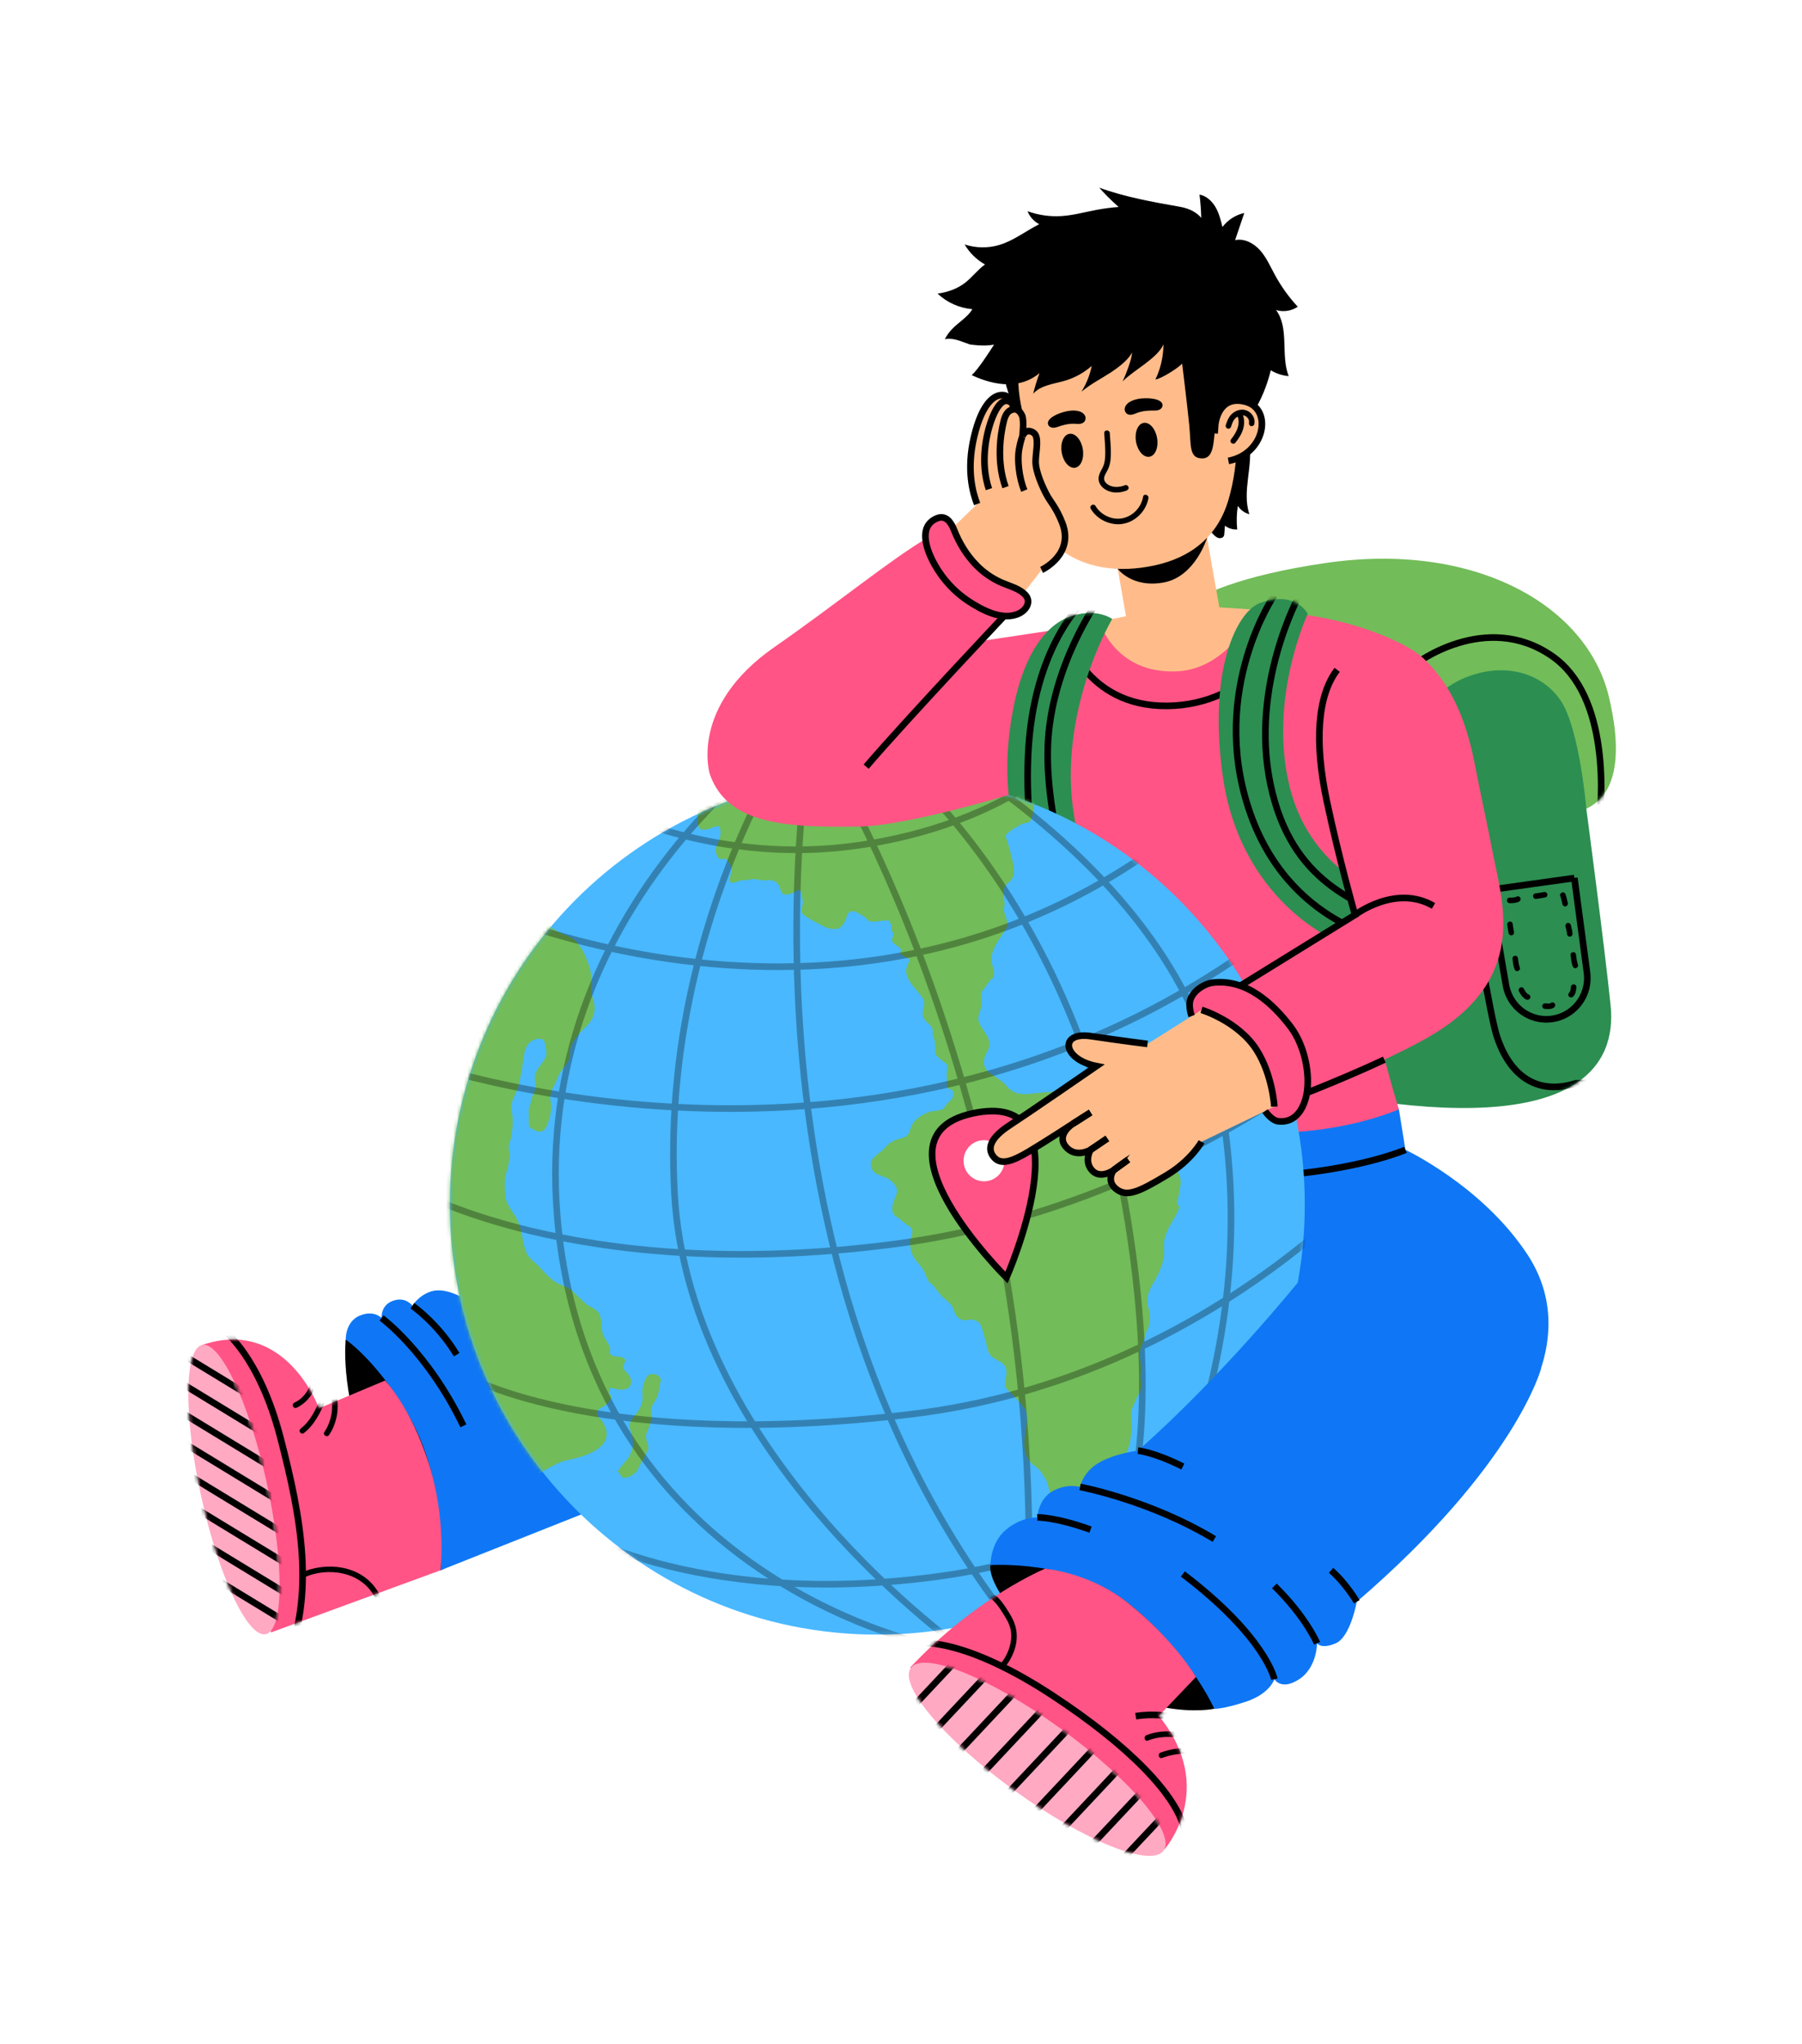 <svg width="507" height="575" viewBox="0 0 507 575" fill="none" xmlns="http://www.w3.org/2000/svg">
<g filter="url(#filter0_d_8531_1186)">
<path d="M446.317 195.486C446.317 195.486 451.411 233.842 453.151 250.802C454.891 267.762 443.798 285.547 387.237 277.787C337.72 270.994 377.156 154.664 377.156 154.664L417.48 145.33C417.48 145.33 430.388 140.885 442.025 154.832C453.662 168.779 446.308 195.486 446.308 195.486H446.317Z" fill="#2C8E51"/>
<mask id="mask0_8531_1186" style="mask-type:luminance" maskUnits="userSpaceOnUse" x="362" y="144" width="92" height="136">
<path d="M446.317 195.486C446.317 195.486 451.411 233.842 453.151 250.802C454.891 267.762 443.798 285.547 387.237 277.787C337.72 270.994 377.156 154.664 377.156 154.664L417.48 145.33C417.48 145.33 430.388 140.885 442.025 154.832C453.662 168.779 446.308 195.486 446.308 195.486H446.317Z" fill="white"/>
</mask>
<g mask="url(#mask0_8531_1186)">
<path d="M403.316 154.641C403.316 154.641 417.614 248.229 421.035 259.137C424.457 270.045 431.994 276.333 443.464 272.688C443.464 272.688 450.207 273.134 454.632 268.597" stroke="black" stroke-width="1.86" stroke-miterlimit="10"/>
<path d="M442.954 214.977L419.078 218.31L423.704 245.118C424.332 248.704 426.532 251.624 429.477 253.266C431.644 254.478 434.22 255 436.855 254.579C438.947 254.251 440.821 253.375 442.352 252.113C445.38 249.63 447.07 245.665 446.493 241.499L442.954 214.969V214.977Z" stroke="black" stroke-width="1.86" stroke-miterlimit="10"/>
<path d="M424.749 222.039C424.991 222.039 425.234 222.039 425.477 222.039C425.761 222.031 426.037 221.989 426.321 221.938C426.79 221.862 427.225 221.77 427.601 221.441C427.911 221.172 427.894 220.608 427.601 220.33C427.275 220.027 426.832 220.044 426.497 220.33C426.48 220.339 426.472 220.356 426.455 220.364L426.614 220.238C426.556 220.28 426.497 220.305 426.439 220.339L426.623 220.263C426.33 220.381 426.012 220.406 425.702 220.457L425.912 220.431C425.527 220.482 425.142 220.473 424.757 220.473C424.347 220.473 423.962 220.835 423.979 221.256C423.996 221.677 424.322 222.039 424.757 222.039H424.749Z" fill="black"/>
<path d="M432.103 220.838C432.931 220.796 433.734 220.585 434.554 220.467L434.345 220.493C434.42 220.484 434.504 220.476 434.579 220.467C434.788 220.442 434.972 220.392 435.131 220.24C435.265 220.105 435.365 219.878 435.357 219.685C435.349 219.491 435.282 219.272 435.131 219.129C434.989 218.994 434.78 218.877 434.579 218.902C433.868 218.978 433.165 219.146 432.454 219.247L432.663 219.222C432.479 219.247 432.287 219.264 432.103 219.272C431.693 219.289 431.308 219.617 431.325 220.055C431.341 220.459 431.668 220.863 432.103 220.838Z" fill="black"/>
<path d="M438.972 219.992C439.257 220.775 439.416 221.591 439.617 222.391C439.717 222.787 440.177 223.064 440.57 222.938C440.963 222.812 441.214 222.4 441.114 221.979C440.913 221.171 440.754 220.354 440.47 219.58C440.395 219.386 440.294 219.218 440.11 219.108C439.943 219.007 439.7 218.965 439.508 219.033C439.131 219.151 438.813 219.588 438.964 219.992H438.972Z" fill="black"/>
<path d="M440.444 228.585C440.578 229.217 440.779 229.823 440.871 230.462L440.846 230.252C440.862 230.395 440.879 230.538 440.879 230.681C440.896 231.094 441.231 231.481 441.657 231.464C442.084 231.447 442.452 231.119 442.435 230.681C442.41 229.814 442.134 228.998 441.95 228.164C441.866 227.76 441.381 227.491 440.996 227.617C440.578 227.752 440.361 228.148 440.453 228.577L440.444 228.585Z" fill="black"/>
<path d="M441.883 236.596C442.009 237.656 442.109 238.742 442.461 239.761C442.594 240.148 442.996 240.442 443.414 240.308C443.791 240.181 444.1 239.761 443.958 239.348C443.799 238.877 443.69 238.397 443.607 237.909C443.59 237.791 443.573 237.673 443.548 237.555C443.548 237.505 443.498 237.261 443.54 237.496C443.531 237.446 443.523 237.387 443.523 237.336C443.49 237.092 443.464 236.84 443.431 236.596C443.406 236.385 443.364 236.2 443.205 236.04C443.071 235.906 442.845 235.805 442.653 235.813C442.268 235.83 441.825 236.158 441.875 236.596H441.883Z" fill="black"/>
<path d="M442.008 245.453C441.916 245.95 441.908 246.489 441.716 246.952L441.791 246.766C441.732 246.901 441.657 247.019 441.573 247.128L441.699 246.968C441.632 247.061 441.557 247.145 441.473 247.229C441.197 247.532 441.155 248.046 441.473 248.34C441.774 248.618 442.276 248.66 442.577 248.34C442.912 247.978 443.188 247.591 443.305 247.103C443.406 246.699 443.439 246.278 443.506 245.874C443.548 245.664 443.539 245.462 443.431 245.268C443.339 245.108 443.155 244.948 442.962 244.906C442.761 244.864 442.535 244.873 442.36 244.982C442.201 245.083 442.042 245.251 442 245.453H442.008Z" fill="black"/>
<path d="M434.673 251.793C435.057 251.793 435.442 251.844 435.827 251.827C436.379 251.802 436.923 251.675 437.341 251.288C437.642 251.011 437.642 250.463 437.341 250.177C437.023 249.883 436.555 249.874 436.237 250.177C436.212 250.202 436.187 250.219 436.162 250.245L436.321 250.118C436.254 250.169 436.178 250.211 436.103 250.245L436.287 250.169C436.162 250.219 436.028 250.253 435.894 250.27L436.103 250.245C435.626 250.304 435.158 250.236 434.681 250.228C434.271 250.228 433.886 250.59 433.903 251.011C433.92 251.431 434.246 251.793 434.681 251.793H434.673Z" fill="black"/>
<path d="M427.384 246.881C427.669 247.378 427.928 247.9 428.33 248.321C428.472 248.472 428.631 248.615 428.781 248.75C429.066 248.994 429.401 249.221 429.802 249.213C430.003 249.213 430.204 249.129 430.354 248.986C430.488 248.851 430.588 248.624 430.58 248.43C430.563 248.018 430.237 247.639 429.802 247.647C429.777 247.647 429.76 247.647 429.744 247.647L429.953 247.673C429.953 247.673 429.877 247.656 429.844 247.639L430.028 247.715C429.953 247.681 429.877 247.639 429.81 247.58L429.969 247.706C429.844 247.605 429.727 247.496 429.61 247.378C429.484 247.252 429.35 247.134 429.242 246.991L429.367 247.151C429.116 246.823 428.932 246.444 428.731 246.09C428.631 245.922 428.455 245.779 428.263 245.728C428.07 245.678 427.828 245.703 427.66 245.804C427.301 246.04 427.167 246.494 427.384 246.873V246.881Z" fill="black"/>
<path d="M425.535 237.611C425.652 238.613 425.752 239.64 426.112 240.591C426.187 240.785 426.288 240.953 426.472 241.062C426.639 241.163 426.882 241.205 427.074 241.138C427.442 241.02 427.768 240.583 427.618 240.179C427.383 239.547 427.258 238.891 427.166 238.226L427.191 238.436C427.158 238.158 427.124 237.889 427.091 237.611C427.066 237.401 427.024 237.216 426.865 237.056C426.731 236.921 426.505 236.82 426.313 236.829C426.12 236.837 425.903 236.904 425.761 237.056C425.627 237.199 425.51 237.409 425.535 237.611Z" fill="black"/>
<path d="M424.064 228.003C424.164 228.844 424.298 229.686 424.457 230.519C424.491 230.704 424.658 230.898 424.817 230.991C424.984 231.092 425.227 231.134 425.419 231.066C425.612 230.999 425.787 230.89 425.888 230.704C425.988 230.511 426.005 230.317 425.963 230.098C425.846 229.467 425.729 228.827 425.645 228.188L425.67 228.398C425.653 228.264 425.637 228.129 425.62 227.994C425.595 227.775 425.553 227.599 425.394 227.439C425.26 227.304 425.034 227.203 424.842 227.211C424.65 227.22 424.432 227.287 424.29 227.439C424.156 227.582 424.039 227.792 424.064 227.994V228.003Z" fill="black"/>
</g>
<path d="M325.665 147.855C325.665 147.855 325.004 133.395 372.948 126.366C414.719 120.239 446.509 138.083 452.683 164.049C458.857 190.015 448.642 194.215 446.325 195.486C446.325 195.486 444.4 172.946 439.122 165.093C433.843 157.24 423.252 154.134 412.309 158.586C402.362 162.627 399.451 171.38 377.817 174.377C356.183 177.365 326.443 180.512 325.673 147.863L325.665 147.855Z" fill="#72BC59"/>
<mask id="mask1_8531_1186" style="mask-type:luminance" maskUnits="userSpaceOnUse" x="325" y="125" width="130" height="71">
<path d="M325.665 147.855C325.665 147.855 325.004 133.395 372.948 126.366C414.719 120.239 446.509 138.083 452.683 164.049C458.857 190.015 448.642 194.215 446.325 195.486C446.325 195.486 444.4 172.946 439.122 165.093C433.843 157.24 423.252 154.134 412.309 158.586C402.362 162.627 399.451 171.38 377.817 174.377C356.183 177.365 326.443 180.512 325.673 147.863L325.665 147.855Z" fill="white"/>
</mask>
<g mask="url(#mask1_8531_1186)">
<path d="M398.02 154.934C398.02 154.934 417.98 139.497 436.745 152.585C452.841 163.805 451.126 192.574 449.494 203.743" stroke="black" stroke-width="1.86" stroke-miterlimit="10"/>
</g>
<path d="M313.558 122.731L316.796 141.332L306.564 143.403C306.564 143.403 310.722 159.302 329.621 159.302C348.519 159.302 353.405 139.506 353.405 139.506L343.073 138.832L338.221 111.469C338.221 111.469 320.51 124.279 313.567 122.722L313.558 122.731Z" fill="#FFBC8A"/>
<path d="M314.478 128.014C314.478 128.014 318.544 133.51 327.454 131.835C336.363 130.152 339.601 119.294 339.601 119.294L337.903 109.977L312.562 121.062L314.487 128.014H314.478Z" fill="black"/>
<path d="M97.268 344.79C97.268 344.79 95.587 357.92 103.3 379.737C112.737 406.427 123.93 409.71 123.93 409.71C123.93 409.71 138.913 403.885 130.188 380.023C121.462 356.153 112.77 341.356 97.268 344.79Z" fill="black"/>
<path d="M429.616 320.673C416.9 301.482 395.417 291.416 395.417 291.416L393.593 280.053C393.593 280.053 358.373 250.425 315.364 252.967C272.356 255.509 275.736 276.661 275.736 276.661L262.509 281.846L129.309 332.575C129.309 332.575 124.867 330.134 121.303 331.253C117.739 332.373 116.032 335.276 116.032 335.276C116.032 335.276 114.175 332.625 110.603 333.871C107.039 335.116 107.349 338.71 107.349 338.71C107.349 338.71 105.182 336.371 101.15 338.088C97.117 339.805 97.276 344.779 97.276 344.779C104.939 350.435 114.619 363.128 118.96 374.575C125.603 392.065 123.938 409.699 123.938 409.699L304.305 338.113C329.31 342.414 354.157 343.777 354.157 343.777L336.94 367.976C336.94 367.976 403.239 390.466 413.947 381.511C424.655 372.555 446.172 345.638 429.625 320.673H429.616Z" fill="#0F77F5"/>
<path d="M395.427 291.425C395.427 291.425 350.929 310.834 272.893 288.227" stroke="black" stroke-width="1.86" stroke-miterlimit="10"/>
<path d="M107.35 338.719C107.35 338.719 120.275 348.112 130.372 369.062" stroke="black" stroke-width="1.86" stroke-miterlimit="10"/>
<path d="M116.033 335.281C116.033 335.281 123.119 340.163 128.482 349.051" stroke="black" stroke-width="1.86" stroke-miterlimit="10"/>
<path d="M108.338 356.323L89.749 364.126C89.749 364.126 80.413 338.311 56.863 346.324C56.863 346.324 55.349 348.007 56.537 360.776C57.725 373.544 76.263 427.16 76.263 427.16L123.94 409.695C123.94 409.695 125.647 395.344 120.669 379.722C115.566 363.713 108.338 356.315 108.338 356.315V356.323Z" fill="#FF5485"/>
<mask id="mask2_8531_1186" style="mask-type:luminance" maskUnits="userSpaceOnUse" x="56" y="344" width="69" height="84">
<path d="M108.338 356.323L89.749 364.126C89.749 364.126 80.413 338.311 56.863 346.324C56.863 346.324 55.349 348.007 56.537 360.776C57.725 373.544 76.263 427.16 76.263 427.16L123.94 409.695C123.94 409.695 125.647 395.344 120.669 379.722C115.566 363.713 108.338 356.315 108.338 356.315V356.323Z" fill="white"/>
</mask>
<g mask="url(#mask2_8531_1186)">
<path d="M80.529 435.785C88.552 416.232 84.887 395.342 78.889 372.338C72.882 349.335 62.952 342.172 62.952 342.172L35.178 345.959L57.941 440.33L80.537 435.793L80.529 435.785Z" stroke="black" stroke-width="1.86" stroke-miterlimit="10"/>
<path d="M85.6 411.717C88.896 410.134 93.004 409.814 96.551 410.614C99.813 411.355 102.8 413.181 104.691 416.001C105.678 417.482 106.355 419.182 106.531 420.967C106.623 421.96 108.188 421.968 108.087 420.967C107.736 417.322 105.753 414.065 102.892 411.851C99.755 409.427 95.697 408.468 91.79 408.687C89.398 408.821 86.997 409.326 84.822 410.37C83.918 410.808 84.705 412.154 85.608 411.725L85.6 411.717Z" fill="black"/>
<path d="M87.188 357.701C87.138 357.844 87.088 357.978 87.029 358.121C87.013 358.172 87.013 358.172 87.029 358.121C87.013 358.155 86.996 358.197 86.979 358.231C86.954 358.29 86.921 358.357 86.895 358.416C86.77 358.685 86.628 358.946 86.477 359.207C86.327 359.468 86.159 359.712 85.984 359.948C85.866 360.108 85.691 360.327 85.49 360.545C84.678 361.446 83.859 362.061 82.754 362.591C82.378 362.776 82.278 363.315 82.478 363.66C82.704 364.047 83.164 364.123 83.541 363.937C85.942 362.784 87.799 360.638 88.669 358.113C88.811 357.717 88.51 357.254 88.125 357.153C87.699 357.036 87.305 357.297 87.171 357.701H87.188Z" fill="black"/>
<path d="M90.366 360.886C88.986 364.093 87.505 367.603 84.661 369.783C84.326 370.036 84.15 370.456 84.385 370.852C84.577 371.18 85.112 371.391 85.447 371.13C88.551 368.748 90.199 365.187 91.713 361.669C91.88 361.282 91.83 360.827 91.437 360.6C91.111 360.407 90.542 360.491 90.374 360.878L90.366 360.886Z" fill="black"/>
<path d="M92.961 360.089C93.982 363.725 93.346 367.673 91.263 370.812C90.702 371.654 92.049 372.437 92.61 371.604C94.918 368.127 95.596 363.692 94.467 359.677C94.191 358.709 92.693 359.121 92.969 360.089H92.961Z" fill="black"/>
</g>
<path d="M75.016 384.935C79.969 407.392 79.868 426.524 74.79 427.66C69.712 428.796 61.581 411.508 56.628 389.043C51.675 366.587 51.776 347.455 56.854 346.319C61.932 345.182 70.064 362.471 75.016 384.935Z" fill="#FFA9C3"/>
<mask id="mask3_8531_1186" style="mask-type:luminance" maskUnits="userSpaceOnUse" x="52" y="346" width="27" height="82">
<path d="M75.016 384.935C79.969 407.392 79.868 426.524 74.79 427.66C69.712 428.796 61.581 411.508 56.628 389.043C51.675 366.587 51.776 347.455 56.854 346.319C61.932 345.182 70.064 362.471 75.016 384.935Z" fill="white"/>
</mask>
<g mask="url(#mask3_8531_1186)">
<path d="M46.221 345.945L83.482 368.646" stroke="black" stroke-width="1.86" stroke-miterlimit="10"/>
<path d="M45.266 353.57L82.527 376.271" stroke="black" stroke-width="1.86" stroke-miterlimit="10"/>
<path d="M44.322 361.203L81.584 383.895" stroke="black" stroke-width="1.86" stroke-miterlimit="10"/>
<path d="M43.367 368.828L80.629 391.52" stroke="black" stroke-width="1.86" stroke-miterlimit="10"/>
<path d="M42.414 376.453L79.684 399.154" stroke="black" stroke-width="1.86" stroke-miterlimit="10"/>
<path d="M43.367 385.188L80.629 407.88" stroke="black" stroke-width="1.86" stroke-miterlimit="10"/>
<path d="M44.322 394.164L81.584 416.856" stroke="black" stroke-width="1.86" stroke-miterlimit="10"/>
<path d="M43.367 401.648L80.629 424.349" stroke="black" stroke-width="1.86" stroke-miterlimit="10"/>
</g>
<path d="M309.325 142.858C309.325 142.858 302.406 144.382 294.367 145.56C286.486 146.722 266.316 149.785 266.316 149.785L281.609 221.531L351.271 286.409C351.271 286.409 372.437 288.513 393.594 280.063C393.594 280.063 383.906 249.602 381.756 222.533C379.606 195.464 406.143 183.916 406.143 183.916C406.143 183.916 411.798 164.869 400.42 153.927C386.458 140.493 353.396 139.5 353.396 139.5C353.396 139.5 345.951 156.241 331.026 156.847C313.55 157.563 309.317 142.85 309.317 142.85L309.325 142.858Z" fill="#FF5485"/>
<path d="M299.654 146.227C299.654 146.227 305.176 166.823 328.466 166.553C351.757 166.284 362.272 146.227 362.272 146.227" stroke="black" stroke-width="1.86" stroke-miterlimit="10"/>
<path d="M312.93 142.104C312.93 142.104 289.464 181.276 309.132 218.058H290.175C290.175 218.058 281.466 198.666 283.817 175.982C286.168 153.299 293.906 144.141 300.632 141.599C308.362 138.678 312.93 142.112 312.93 142.112V142.104Z" fill="#2C8E51"/>
<path d="M367.933 140.658C367.933 140.658 364.629 133.975 354.565 137.586C348.098 139.901 339.724 156.229 344.091 186.682C347.964 213.667 366.076 230.896 384.665 236.072L392.989 220.855C392.989 220.855 369.356 215.468 362.864 189.375C356.69 164.587 367.933 140.667 367.933 140.667V140.658Z" fill="#2C8E51"/>
<mask id="mask4_8531_1186" style="mask-type:luminance" maskUnits="userSpaceOnUse" x="283" y="140" width="30" height="79">
<path d="M312.93 142.104C312.93 142.104 289.464 181.276 309.132 218.058H290.175C290.175 218.058 281.466 198.666 283.817 175.982C286.168 153.299 293.906 144.141 300.632 141.599C308.362 138.678 312.93 142.112 312.93 142.112V142.104Z" fill="white"/>
</mask>
<g mask="url(#mask4_8531_1186)">
<path d="M305.434 136.516C305.434 136.516 290.543 149.335 289.254 180.713C287.966 212.091 297.67 230.853 298.172 231.391" stroke="black" stroke-width="1.86" stroke-miterlimit="10"/>
<path d="M309.181 136.516C309.181 136.516 295.553 155.378 294.808 177.986C294.064 200.602 304.295 227.031 304.295 227.031" stroke="black" stroke-width="1.86" stroke-miterlimit="10"/>
</g>
<mask id="mask5_8531_1186" style="mask-type:luminance" maskUnits="userSpaceOnUse" x="342" y="136" width="51" height="101">
<path d="M367.933 140.658C367.933 140.658 364.629 133.975 354.565 137.586C348.098 139.901 339.724 156.229 344.091 186.682C347.964 213.667 366.076 230.896 384.665 236.072L392.989 220.855C392.989 220.855 369.356 215.468 362.864 189.375C356.69 164.587 367.933 140.667 367.933 140.667V140.658Z" fill="white"/>
</mask>
<g mask="url(#mask5_8531_1186)">
<path d="M358.539 135.383C358.539 135.383 340.268 162.014 351.319 195.488C362.37 228.962 392.269 232.758 392.269 232.758" stroke="black" stroke-width="1.86" stroke-miterlimit="10"/>
<path d="M365.584 135.383C365.584 135.383 351.596 160.768 357.452 188.62C363.308 216.472 381.947 221.858 395.433 228.129" stroke="black" stroke-width="1.86" stroke-miterlimit="10"/>
</g>
<path d="M281.978 64.943C281.978 64.943 304.808 60.289 311.551 58.858C318.294 57.427 343.935 73.124 343.935 73.124L351.431 92.18C352.719 98.922 349.339 106.119 351.514 112.625C350.192 112.305 349.005 111.447 348.277 110.285C347.917 112.482 347.858 114.729 348.101 116.935C346.871 117.002 345.625 116.615 344.638 115.874C344.579 116.598 344.529 117.322 344.47 118.046C344.453 118.307 344.428 118.568 344.311 118.795C344.052 119.3 343.374 119.477 342.822 119.325C342.27 119.174 341.827 118.778 341.425 118.366C340.112 117.027 339.049 115.453 338.288 113.736L291.849 92.534C285.324 85.396 281.643 75.7 281.785 66.004L281.969 64.926L281.978 64.943Z" fill="black"/>
<path d="M306.943 48.228C306.943 48.228 291.817 51.662 287.919 64.851C284.02 78.049 289.249 86.668 289.96 94.454C290.328 98.485 288.998 102.492 289.107 106.523C289.274 112.853 292.562 117.642 297.247 121.64C304.926 128.197 315.124 129.106 324.711 127.069C334.976 124.889 342.531 119.031 345.601 108.695C348.838 97.803 348.529 85.607 346.546 74.522C345.275 67.41 345.015 58.454 339.151 53.387C330.819 46.182 317.174 45.905 306.943 48.228Z" fill="#FFBC8A"/>
<path d="M304.642 94.271C305.102 96.897 304.14 99.27 302.508 99.557C300.869 99.843 299.179 97.949 298.719 95.314C298.258 92.688 299.221 90.315 300.852 90.029C302.492 89.742 304.181 91.636 304.642 94.271Z" fill="black"/>
<path d="M325.548 91.193C326.008 93.819 325.046 96.192 323.415 96.478C321.775 96.765 320.085 94.871 319.625 92.236C319.165 89.602 320.127 87.237 321.758 86.951C323.398 86.664 325.088 88.558 325.548 91.193Z" fill="black"/>
<path d="M310.673 89.832C310.781 91.583 310.965 93.334 310.974 95.093C310.974 96.659 310.907 98.258 310.154 99.672C309.485 100.926 308.723 102.214 309.259 103.67C309.711 104.899 310.798 105.715 311.986 106.17C313.567 106.767 315.433 106.599 316.972 105.976C317.365 105.816 317.633 105.454 317.516 105.017C317.415 104.646 316.947 104.31 316.562 104.47C315.106 105.059 313.35 105.235 311.936 104.427C311.392 104.116 310.89 103.678 310.706 103.064C310.48 102.323 310.865 101.608 311.216 100.985C311.626 100.244 312.011 99.495 312.22 98.67C312.446 97.778 312.513 96.835 312.538 95.918C312.597 93.881 312.371 91.861 312.245 89.832C312.178 88.831 310.622 88.823 310.689 89.832H310.673Z" fill="black"/>
<path d="M306.891 111.124C308.363 113.574 310.957 115.139 313.767 115.425C316.578 115.711 319.314 114.466 321.104 112.345C322.117 111.141 322.844 109.702 323.112 108.136C323.279 107.151 321.782 106.731 321.615 107.724C321.104 110.678 318.812 113.153 315.876 113.767C312.939 114.382 309.76 112.883 308.229 110.325C307.711 109.466 306.364 110.249 306.882 111.116L306.891 111.124Z" fill="black"/>
<path d="M323.523 83.497C322.327 83.539 321.139 83.691 320.027 84.103C319.516 84.297 319.014 84.541 318.471 84.642C317.935 84.743 317.324 84.667 316.931 84.28C316.555 83.918 316.354 83.388 316.446 82.866C316.806 80.964 319.433 80.24 321.056 80.088C322.31 79.971 323.599 79.979 324.837 80.24C325.799 80.442 327.372 81.014 327.029 82.327C326.895 82.832 326.426 83.194 325.933 83.346C325.439 83.497 324.904 83.489 324.385 83.48C324.101 83.48 323.808 83.48 323.523 83.489V83.497Z" fill="black"/>
<path d="M298.727 87.707C299.873 87.37 301.052 87.143 302.24 87.194C302.784 87.219 303.336 87.294 303.88 87.219C304.424 87.143 304.976 86.882 305.235 86.394C305.478 85.931 305.511 85.367 305.26 84.904C304.332 83.204 301.605 83.347 300.023 83.7C298.794 83.978 297.572 84.391 296.476 85.03C295.623 85.527 294.301 86.554 295.037 87.698C295.322 88.136 295.874 88.33 296.393 88.321C296.911 88.313 297.413 88.136 297.907 87.968C298.183 87.875 298.451 87.791 298.735 87.707H298.727Z" fill="black"/>
<path d="M327.37 64.852C327.294 66.889 327.06 70.727 325.069 74.725C326.659 74.599 331.553 71.484 332.598 70.272C332.598 70.272 333.995 81.568 334.581 87.409C335.167 93.25 334.431 96.937 338.245 96.937C342.06 96.937 341.274 91.062 342.253 85.734C343.231 80.406 352.032 83.209 352.032 83.209L352.417 84.371C354.784 80.617 356.5 76.467 357.537 72.149C359.059 73.075 360.791 73.647 362.573 73.79C360.256 67.84 362.816 60.332 359.026 55.206C361.059 55.837 363.368 55.484 365.125 54.28C362.607 51.561 360.423 48.514 358.658 45.249C357.386 42.909 356.307 40.409 354.542 38.422C352.777 36.428 350.108 34.988 347.506 35.544C348.368 33.002 349.221 30.452 350.083 27.91C347.657 28.44 345.44 29.863 343.942 31.849C343.474 29.93 342.989 27.977 341.993 26.268C340.998 24.56 339.417 23.095 337.484 22.733C337.76 24.905 337.919 27.093 337.978 29.282C336.79 27.868 334.882 26.681 332.029 26.176C324.333 24.812 316.645 23.466 309.275 20.789C310.521 22.22 312.688 24.45 314.746 26.218C312.612 26.378 310.488 26.656 308.379 27.06C305.142 27.674 301.946 28.566 298.658 28.777C295.429 28.987 292.158 28.516 289.113 27.413C289.707 28.979 290.912 30.292 292.392 31.058C288.628 32.96 285.231 35.679 281.19 36.891C278.011 37.85 274.548 37.8 271.402 36.756C272.766 39.104 274.774 41.066 277.133 42.387C275.134 43.818 273.527 45.989 271.545 47.53C269.319 49.264 266.567 50.215 263.781 50.585C266.433 53.102 269.955 54.659 273.586 54.962C271.595 58.228 267.939 59.238 265.831 63.421C268.207 62.874 270.566 64.136 272.883 64.885C272.883 64.885 276.773 65.525 279.676 64.936C278.371 66.981 275.201 71.913 273.394 73.521C280.245 76.703 287.13 77.385 292.476 72.957C291.765 74.843 291.171 76.778 290.694 78.748C292.878 76.307 296.492 76.013 299.629 75.087C302.398 74.27 304.991 72.839 307.166 70.92C306.639 73.496 305.652 75.971 304.263 78.192C307.041 75.886 309.525 74.716 312.554 72.747C317.147 69.759 318.377 67.562 318.477 67.091C318.586 68.825 316.586 73.706 315.867 75.289C318.845 72.158 325.646 68.825 327.361 64.843" fill="black"/>
<path d="M345.616 97.646C355.881 95.727 358.198 83.068 350.426 80.997C342.655 78.927 341.918 87.411 341.918 87.411L341.734 89.928" fill="#FFBC8A"/>
<path d="M345.616 97.646C355.881 95.727 358.198 83.068 350.426 80.997C342.655 78.927 341.918 87.411 341.918 87.411L341.734 89.928" stroke="black" stroke-width="1.86" stroke-miterlimit="10"/>
<path d="M346.368 88.027C346.627 87.227 346.878 86.385 347.472 85.763C347.941 85.266 348.585 84.87 349.246 84.803C349.865 84.736 350.434 84.929 350.869 85.375C351.07 85.577 351.262 85.855 351.337 86.082C351.438 86.377 351.454 86.638 351.404 86.891C351.312 87.303 351.53 87.741 351.948 87.85C352.341 87.959 352.81 87.715 352.902 87.303C353.378 85.173 351.505 83.145 349.38 83.229C348.3 83.271 347.28 83.768 346.51 84.508C345.64 85.35 345.23 86.478 344.87 87.606C344.745 88.01 345.021 88.456 345.414 88.565C345.833 88.683 346.242 88.422 346.368 88.018V88.027Z" fill="black"/>
<path d="M347.983 84.677C349.255 86.992 347.925 89.643 346.427 91.478C346.159 91.806 346.109 92.269 346.427 92.589C346.703 92.867 347.264 92.918 347.531 92.589C348.527 91.369 349.414 90.014 349.815 88.465C350.217 86.916 350.1 85.283 349.33 83.886C348.845 83.002 347.498 83.794 347.983 84.677Z" fill="black"/>
<path d="M246.841 427.793C313.263 427.793 367.108 373.618 367.108 306.791C367.108 239.963 313.263 185.789 246.841 185.789C180.42 185.789 126.574 239.963 126.574 306.791C126.574 373.618 180.42 427.793 246.841 427.793Z" fill="#49B8FF"/>
<mask id="mask6_8531_1186" style="mask-type:luminance" maskUnits="userSpaceOnUse" x="126" y="185" width="242" height="243">
<path d="M246.841 427.793C313.263 427.793 367.108 373.618 367.108 306.791C367.108 239.963 313.263 185.789 246.841 185.789C180.42 185.789 126.574 239.963 126.574 306.791C126.574 373.618 180.42 427.793 246.841 427.793Z" fill="white"/>
</mask>
<g mask="url(#mask6_8531_1186)">
<path d="M331.402 305.383C331.694 303.784 332.213 301.856 332.18 300.249C332.163 299.07 331.494 298.06 331.201 296.974C330.967 296.107 330.272 295.535 329.503 295.013C328.49 294.34 326.943 294.735 327.394 292.926C327.687 291.731 328.223 290.552 328.85 289.517C329.386 288.625 329.636 287.968 329.519 286.866C329.394 285.62 328.867 284.543 328.181 283.516C327.461 282.447 326.198 280.747 324.952 280.326C324.107 280.04 322.751 279.863 321.89 279.922C321.229 279.964 320.551 280.199 319.882 280.275C319.405 280.334 318.694 280.679 318.217 280.561C317.841 280.469 317.531 280.115 317.13 280.014C316.41 279.821 315.699 280.09 314.996 279.972C313.541 279.737 312.361 278.71 310.981 278.331C309.467 277.918 307.785 278.255 306.304 277.548C305.083 276.967 304.02 275.966 302.774 275.427C300.063 274.257 296.592 275.166 293.797 275.276C291.396 275.368 288.786 276.1 286.36 275.553C285.482 275.351 284.436 274.762 283.792 274.139C283.315 273.676 283.047 273.138 282.504 272.708C281.642 272.027 280.738 271.32 279.835 270.705C278.672 269.914 277.551 269.417 277.032 268.003C276.564 266.749 276.94 265.445 277.509 264.283C278.187 262.911 278.647 262.305 278.27 260.798C277.911 259.384 277.099 258.492 276.355 257.255C275.878 256.464 275.267 255.521 275.25 254.578C275.225 253.248 276.112 251.826 276.212 250.471C276.304 249.065 275.602 247.971 276.388 246.734C276.781 246.119 277.283 245.606 277.702 245.017C277.978 244.554 278.279 244.108 278.605 243.678C278.94 243.468 279.224 243.207 279.458 242.896C279.985 241.961 279.55 240.665 279.258 239.731C278.747 238.081 278.839 237.08 279.425 235.421C280.211 233.208 281.617 231.566 282.805 229.639C283.541 228.461 283.641 227.787 283.139 226.466C282.855 225.717 282.562 224.799 282.453 223.983C282.37 223.368 282.696 222.788 282.663 222.19C282.637 221.752 282.504 221.34 282.47 220.902C282.395 219.833 282.227 218.2 282.796 217.283C283.223 216.593 283.968 216.172 284.486 215.574C286 213.807 284.955 210.44 284.503 208.546C284.068 206.711 283.549 204.885 282.863 203.126C283.725 201.956 284.905 201.198 286.293 200.474C286.837 200.188 287.381 199.759 287.941 199.633C288.703 199.464 289.606 199.515 290.049 198.648C290.894 196.973 290.694 194.768 291.338 193C291.647 192.158 291.756 190.736 292.743 190.357C293.613 190.029 294.709 190.214 295.579 189.776C296.458 189.33 297.378 188.674 298.072 187.967C298.792 187.226 298.783 186.351 299.244 185.433C299.737 184.465 300.289 183.607 300.858 182.672C301.327 181.907 302.498 181.031 302.113 180.215C301.778 179.516 300.883 179.045 300.532 178.321C300.013 177.235 300.791 176.023 301.268 175.055C301.787 173.995 302.222 172.875 303.008 171.975C303.435 171.478 303.861 171.167 303.987 170.485C304.087 169.963 303.995 169.374 303.995 168.835C303.995 167.396 303.795 166.36 303.008 165.14C302.757 164.753 302.247 164.416 302.063 164.004C301.787 163.364 302.105 162.758 301.343 162.32L205.296 167.648C205.605 168.061 205.898 167.867 206.291 168.035C206.668 168.204 207.01 168.641 207.22 168.978C207.554 169.508 208.023 170.333 207.973 170.964C207.83 172.698 206.467 174.71 205.471 176.057C204.71 177.092 203.965 177.631 203.957 178.969C203.957 179.626 203.932 179.785 204.275 180.299C204.584 180.762 205.045 180.947 205.245 181.536C206.149 184.255 203.698 184.549 201.974 185.534C201.297 185.921 200.494 186.856 200.301 187.63C200.151 188.261 200.452 188.968 200.276 189.625C200.084 190.357 199.389 191.569 198.937 192.217C198.201 193.261 196.771 194.389 196.394 195.651C196.227 196.224 196.352 197.04 196.352 197.621C196.352 198.547 196.051 200.298 196.804 201.005C197.54 201.686 199.214 201.265 199.983 200.962C201.138 200.508 202.434 199.725 202.66 201.35C202.844 202.671 202.61 203.816 202.05 204.969C201.656 205.777 201.213 206.644 201.38 207.544C201.523 208.277 201.774 209.278 202.543 209.581C203.028 209.775 203.522 209.464 203.982 209.581C204.676 209.767 204.911 210.465 205.296 211.038C205.639 211.559 205.873 211.728 205.898 212.342C205.915 212.738 205.613 213.798 205.538 214.202C205.362 215.12 204.86 216.18 206.14 216.307C207.01 216.391 207.738 215.692 208.592 215.591C209.135 215.532 209.621 215.625 210.173 215.532C210.825 215.423 211.311 215.271 211.997 215.271C213.101 215.271 214.13 215.726 215.226 215.616C216.573 215.49 217.392 215.389 218.564 216.323C219.593 217.14 219.317 218.057 219.927 219.025C220.647 220.161 222.462 219.429 223.508 218.933C223.817 218.79 224.436 218.268 224.788 218.335C225.44 218.47 225.474 219.404 225.591 219.901C225.767 220.683 225.909 221.466 225.85 222.274C225.808 222.855 225.516 223.368 225.474 223.932C225.373 225.178 226.561 225.683 227.473 226.247C228.82 227.08 230.259 227.745 231.639 228.519C232.66 229.1 234.241 229.437 235.438 229.269C236.575 229.1 237.203 228.09 237.755 227.105C238.248 226.239 238.181 224.951 239.135 224.454C240.265 223.873 241.762 225.069 242.716 225.565C243.402 225.919 243.695 226.382 244.272 226.853C244.841 227.316 245.226 227.257 245.92 227.249C247.191 227.24 248.388 226.878 249.668 226.895C251.082 226.912 249.509 226.954 250.663 227.905C251.232 228.368 250.446 229.74 251.115 230.068C251.868 230.43 250.58 232.273 251.115 232.947C252.395 234.546 253.926 234.142 253.34 235.985C253.006 237.046 256.31 237.248 255.867 238.249C255.49 239.108 254.947 240.126 254.938 241.069C254.938 243.67 257.481 245.934 258.945 247.828C259.623 248.703 260.175 249.335 260.033 250.488C259.891 251.59 259.447 252.508 259.673 253.661C259.966 255.134 261.045 255.521 261.915 256.598C262.827 257.726 262.066 258.56 262.693 259.889C263.086 260.731 263.22 262.499 263.137 263.349C263.003 264.763 263.438 264.729 264.224 265.621C264.801 266.278 265.956 266.842 266.45 267.566C266.734 267.978 266.324 269.367 266.349 269.922C266.383 271.017 266.525 272.043 266.416 273.146C266.24 274.872 267.763 273.887 268.064 274.914C268.499 276.378 268.022 277.06 266.993 277.935C265.329 279.358 266.341 279.745 264.241 280.309C263.471 280.519 262.718 280.444 261.949 280.629C260.778 280.906 259.481 281.571 258.527 282.304C257.808 282.851 256.954 283.676 256.544 284.517C255.967 285.713 256.109 286.647 254.997 287.564C254.152 288.254 253.282 288.204 252.286 288.541C250.898 289.012 249.684 289.955 248.764 291.066C247.635 292.429 244.841 293.532 245.016 295.602C245.251 298.405 247.702 298.414 249.684 299.457C250.663 299.979 252.119 301.351 252.345 302.538C252.52 303.506 251.993 304.508 251.659 305.374C251.224 306.502 250.764 307.958 251.241 309.137C251.642 310.13 252.437 310.256 253.223 310.93C253.909 311.519 254.47 312.074 255.248 312.563C255.867 312.95 256.377 313.16 256.603 313.943C256.954 315.147 256.034 316.291 256.026 317.47C256.026 318.261 256.268 319.725 256.544 320.491C257.272 322.503 258.987 323.69 259.941 325.533C260.393 326.408 260.711 327.376 261.171 328.235C261.455 328.774 261.731 328.816 262.183 329.211C262.769 329.716 263.103 330.289 263.588 330.895C264.233 331.703 264.835 332.57 265.646 333.218C266.45 333.849 267.119 334.354 267.73 335.204C268.416 336.155 268.441 337.376 269.194 338.243C269.562 338.663 270.172 339.076 270.691 339.261C271.645 339.598 272.565 339.076 273.552 339.185C274.405 339.278 275.51 339.749 275.853 340.54C276.229 341.407 276.53 342.325 276.756 343.242C276.982 344.16 277.359 345.044 277.501 345.969C277.668 347.055 277.852 347.897 278.455 348.882C279.509 350.599 282.545 350.86 283.056 353.006C283.382 354.378 282.939 355.565 282.78 356.886C282.621 358.199 283.123 358.578 284.034 359.462C285.775 361.17 287.389 362.854 288.719 364.84C288.895 366.077 288.979 367.323 288.82 368.569C288.585 370.421 288.192 372.399 288.217 374.276C288.242 376.018 288.728 377.928 289.891 379.267C290.652 380.142 291.698 380.63 292.467 381.489C293.095 382.187 293.622 383.113 294.115 383.913C294.918 385.201 295.153 387.128 295.512 388.576C296.131 391.05 296.332 393.079 298.231 394.914C299.177 395.831 300.381 396.463 301.519 397.102C302.105 397.439 302.632 397.885 303.242 398.18C303.778 398.432 304.23 398.525 304.723 398.895C305.317 399.333 306.028 399.964 306.38 400.621C306.664 401.142 306.689 401.934 306.856 402.506C307.066 403.196 307.283 403.895 307.509 404.576C307.869 405.645 308.312 406.336 309.433 405.536C310.061 405.081 310.236 404.492 310.738 403.97C311.148 403.533 311.725 403.331 312.093 402.859C313.306 401.285 314.101 398.6 314.402 396.656C314.687 394.855 314.72 393.096 314.72 391.244C314.72 390.579 314.812 389.83 314.737 389.173C314.687 388.711 314.461 388.374 314.369 387.928C314.227 387.238 314.436 386.547 314.628 385.908C315.231 383.896 315.707 381.884 316.126 379.831C316.511 377.912 317.247 376.051 317.791 374.158C318.067 373.198 318.1 372.205 318.292 371.245C318.485 370.277 318.368 369.225 318.368 368.224C318.368 367.222 318.184 365.985 318.351 364.983C318.552 363.805 319.238 362.677 319.698 361.574C320.066 360.707 320.66 359.697 320.944 358.864C321.045 358.561 321.053 358.241 321.103 357.93C321.262 357.054 321.154 357.046 320.995 356.255C320.852 355.548 321.011 354.622 321.011 353.89C321.011 352.619 321.011 351.491 320.752 350.245C320.627 349.639 320.769 349.092 320.693 348.494C320.693 348.452 320.677 348.419 320.677 348.377C320.953 347.215 321.438 346.07 321.873 344.976C322.174 344.219 322.208 343.411 322.526 342.662C322.726 342.19 322.952 341.879 323.103 341.391C323.421 340.381 323.521 339.732 323.521 338.68C323.521 337.628 323.479 336.786 323.111 335.785C322.618 334.438 322.71 333.344 323.094 331.947C323.663 329.901 324.977 328.26 325.855 326.383C326.826 324.296 327.704 321.813 327.512 319.473C327.403 318.168 327.436 317.175 327.821 315.879C328.214 314.524 328.85 313.303 329.544 312.083C330.222 310.896 331.025 309.684 331.494 308.388C331.628 308.009 331.82 307.9 331.77 307.462C331.611 307.142 331.41 306.839 331.184 306.561C331.159 306.132 331.226 305.711 331.393 305.316L331.402 305.383Z" fill="#72BC59"/>
<path d="M149.772 386.599C148.751 386.482 149.931 384.537 150.165 384.26C151.119 383.123 152.365 382.037 153.67 381.33C155.578 380.295 157.56 379.1 159.71 378.688C165.056 377.669 174.066 374.748 169.381 367.661C168.955 367.013 167.984 366.458 167.934 365.616C167.859 364.354 169.557 363.891 170.293 363.285C170.854 362.822 172.259 361.551 171.933 360.667C171.665 359.951 171.28 360.583 171.331 359.648C171.347 359.329 171.607 358.201 171.958 358.327C173.782 358.975 177.337 359.615 177.588 356.787C177.68 355.777 177.011 354.792 176.358 354.093C175.848 353.538 175.388 353.184 175.296 352.401C175.204 351.661 176.308 351.088 175.756 350.289C175.631 350.104 175.421 349.977 175.221 349.876C174.325 349.43 172.477 349.75 171.799 348.967C171.197 348.26 171.832 348.1 171.648 347.326C171.372 346.19 170.854 345.474 170.218 344.498C168.829 342.368 169.574 340.029 168.729 337.857C167.993 335.963 166.043 335.921 164.73 334.616C163.743 333.64 162.68 332.756 161.693 331.763C160.823 330.879 160.062 330.358 158.974 329.878C158.096 329.482 157.192 329.145 156.364 328.649C154.055 327.252 152.332 324.685 150.265 322.951C149.044 321.932 148.274 321.057 147.789 319.517C147.045 317.177 146.877 314.677 146.091 312.354C145.104 309.441 142.276 307.203 142.151 304.038C142.075 302.169 141.858 299.804 142.41 298.02C142.703 297.069 143.004 296.126 143.129 295.133C143.238 294.325 143.531 293.34 143.439 292.532C143.347 291.732 143.037 291.168 143.146 290.31C143.255 289.51 143.648 288.778 143.79 287.978C144.183 285.689 144.501 283.096 143.991 280.799C143.481 278.467 144.56 276.7 145.497 274.637C146.057 273.4 146.2 271.986 146.476 270.665C146.861 268.804 147.112 266.919 147.388 265.034C147.697 262.929 148.375 261.069 150.525 260.388C152.181 259.857 153.344 260.303 153.428 262.071C153.478 262.98 153.888 263.737 153.695 264.663C153.511 265.572 153.068 266.263 152.524 266.986C151.219 268.737 150.115 270.008 150.525 272.247C150.7 273.198 150.91 273.728 150.542 274.663C150.232 275.454 149.755 276.262 149.521 277.07C149.37 277.592 149.379 278.139 149.22 278.661C149.119 278.981 148.944 279.216 148.86 279.561C148.668 280.378 148.793 281.312 148.793 282.145C148.793 282.869 148.76 283.61 148.793 284.334C148.835 285.31 149.27 285.243 150.048 285.655C150.784 286.042 151.219 286.438 152.106 286.27C153.043 286.093 153.495 285.495 153.854 284.662C154.574 283.004 154.942 281.371 155.109 279.578C155.218 278.433 154.632 277.524 154.825 276.354C154.984 275.378 155.243 274.503 155.745 273.653C156.841 271.75 156.64 271.069 157.862 269.343C158.857 267.946 160.597 265.951 160.413 264.411C160.162 262.281 161.501 260.674 162.689 259.091C164.019 257.332 165.968 256.221 166.788 254.075C167.39 252.501 167.457 251.205 167.014 249.605C166.729 248.595 166.37 247.569 166.345 246.516C166.311 245.456 166.353 244.387 166.353 243.326C166.353 241.071 165.725 239.471 164.881 237.367C164.161 235.6 163.099 233.706 161.66 232.401C160.622 231.459 159.167 231.088 157.912 230.541C157.309 230.28 153.152 228.277 154.758 227.031C154.758 227.031 128.832 241.332 122.976 297.06C117.12 352.789 149.789 386.642 149.789 386.642L149.772 386.599Z" fill="#72BC59"/>
<path d="M185.812 356.73C185.786 356.814 185.77 356.915 185.745 357.024C185.544 358.11 185.402 359.247 185.092 360.324C184.732 361.612 183.812 362.622 183.293 363.876C182.833 364.987 183.503 365.803 183.327 366.956C183.21 367.722 182.867 368.85 182.582 369.524C182.198 370.424 181.671 371.316 181.754 372.385C181.838 373.379 182.674 374.835 182.331 375.786C182.198 376.165 181.838 376.67 181.662 377.099C181.411 377.713 181.085 378.302 180.742 378.866C180.483 379.304 180.257 379.742 180.006 380.188C179.721 380.693 179.47 381.434 179.119 381.88C178.441 382.721 176.341 384.034 175.271 383.555C174.693 383.294 174.601 382.822 174.258 382.359C174.125 382.174 173.966 382.006 173.807 381.838C174.509 380.668 175.572 379.573 176.45 378.513C177.253 377.545 177.58 376.552 177.948 375.323C178.307 374.111 178.048 372.899 177.814 371.687C177.621 370.727 176.952 369.785 177.086 368.791C177.237 367.731 178.425 366.342 179.102 365.517C179.805 364.659 180.265 363.783 180.6 362.689C180.934 361.603 180.725 360.349 180.742 359.204C180.759 358.093 181.353 356.115 182.055 355.181C182.741 354.264 184.214 354.356 185.075 354.861C185.502 355.114 185.586 355.291 185.77 355.686C185.996 356.174 185.92 356.368 185.828 356.738L185.812 356.73Z" fill="#72BC59"/>
<g style="mix-blend-mode:multiply" opacity="0.3">
<path d="M128.482 220.584C128.482 220.584 246.842 279.267 342.756 192.219" stroke="black" stroke-width="1.86" stroke-miterlimit="10"/>
<path d="M115.021 265.81C115.021 265.81 253.476 316.775 365.586 224.281" stroke="black" stroke-width="1.86" stroke-miterlimit="10"/>
<path d="M113.105 300.917C114.586 301.91 161.451 329.594 251.25 317.987C341.04 306.38 402.219 243.977 402.219 243.977" stroke="black" stroke-width="1.86" stroke-miterlimit="10"/>
<path d="M132.514 355.651C132.514 355.651 170.185 376.197 256.528 365.768C342.864 355.348 393.811 292.188 393.811 292.188" stroke="black" stroke-width="1.86" stroke-miterlimit="10"/>
<path d="M157.102 396.547C157.102 396.547 194.622 421.099 264.786 411.31C331.495 402.001 367.945 358.359 367.945 358.359" stroke="black" stroke-width="1.86" stroke-miterlimit="10"/>
<path d="M171.121 195.484C171.121 195.484 201.84 211.603 241.745 205.745C290.033 198.657 308.354 172.422 308.354 172.422" stroke="black" stroke-width="1.86" stroke-miterlimit="10"/>
<path d="M229.038 168.992C229.038 168.992 199.716 316.087 284.679 424.724" stroke="black" stroke-width="1.86" stroke-miterlimit="10"/>
<path d="M229.039 174.617C229.039 174.617 294.225 274.484 289.264 420.038" stroke="black" stroke-width="1.86" stroke-miterlimit="10"/>
<path d="M235.623 168.992C235.623 168.992 300.717 207.213 317.424 311.945C334.13 416.677 292.862 429.404 292.862 429.404" stroke="black" stroke-width="1.86" stroke-miterlimit="10"/>
<path d="M246.84 168.992C246.84 168.992 329.62 208.232 342.754 274.078C359.644 358.718 311.541 425.532 311.541 425.532" stroke="black" stroke-width="1.86" stroke-miterlimit="10"/>
<path d="M223.61 174.617C223.61 174.617 185.813 229.066 189.762 303.514C193.71 377.962 271.538 432.394 271.538 432.394" stroke="black" stroke-width="1.86" stroke-miterlimit="10"/>
<path d="M223.609 174.617C223.609 174.617 149.513 222.678 156.783 310.147C165.082 409.929 259.482 430.155 259.482 430.155" stroke="black" stroke-width="1.86" stroke-miterlimit="10"/>
</g>
</g>
<path d="M278.658 408.223C278.658 408.223 276.935 414.468 292.863 429.408C318.789 453.733 341.661 448.641 341.661 448.641C361.948 431.007 304.851 400.488 296.377 402.743C287.902 404.999 278.658 408.223 278.658 408.223Z" fill="black"/>
<path d="M365.127 328.766C365.127 328.766 343.761 355.254 320.169 376.035C320.161 376.035 313.753 376.793 309.185 379.436C304.617 382.07 303.873 386.253 303.873 386.253C303.873 386.253 300.426 385.151 296.277 387.356C292.127 389.553 291.826 394.83 291.826 394.83C291.826 394.83 287.317 394.611 282.95 398.348C278.583 402.086 278.658 408.23 278.658 408.23C278.658 408.23 302.024 406.631 317.425 418.936C334.517 432.597 341.661 448.648 341.661 448.648C341.661 448.648 344.163 448.791 350.713 446.594C357.272 444.397 358.552 440.34 358.552 440.34C358.552 440.34 360.476 443.64 365.52 440.34C370.565 437.041 370.565 430.232 370.565 430.232C370.565 430.232 371.661 431.991 375.81 430.232C379.96 428.473 381.725 418.566 381.725 418.566C426.708 379.882 433.601 352.838 433.601 352.838" fill="#0F77F5"/>
<path d="M358.553 440.328C358.553 440.328 356.16 428.477 332.803 410.734" stroke="black" stroke-width="1.86" stroke-miterlimit="10"/>
<path d="M291.826 394.813C291.826 394.813 296.821 394.662 306.826 398.256" stroke="black" stroke-width="1.86" stroke-miterlimit="10"/>
<path d="M303.881 386.25C303.881 386.25 323.356 389.878 341.661 400.904" stroke="black" stroke-width="1.86" stroke-miterlimit="10"/>
<path d="M370.565 430.213C370.565 430.213 367.377 422.713 358.543 414.086" stroke="black" stroke-width="1.86" stroke-miterlimit="10"/>
<path d="M381.726 418.541C381.726 418.541 378.789 413.474 374.506 409.703" stroke="black" stroke-width="1.86" stroke-miterlimit="10"/>
<path d="M320.17 376.031C320.17 376.031 324.704 376.444 332.802 380.517" stroke="black" stroke-width="1.86" stroke-miterlimit="10"/>
<path d="M294.043 409.242C294.043 409.242 274.693 417.171 256.07 437.06L327.615 488.218C327.615 488.218 342.74 471.208 326.042 450.637L336.491 439.695C336.491 439.695 330.442 429.333 317.425 418.922C306.6 410.261 294.043 409.242 294.043 409.242Z" fill="#FF5485"/>
<mask id="mask7_8531_1186" style="mask-type:luminance" maskUnits="userSpaceOnUse" x="256" y="409" width="81" height="80">
<path d="M294.043 409.242C294.043 409.242 274.693 417.171 256.07 437.06L327.615 488.218C327.615 488.218 342.74 471.208 326.042 450.637L336.491 439.695C336.491 439.695 330.442 429.333 317.425 418.922C306.6 410.261 294.043 409.242 294.043 409.242Z" fill="white"/>
</mask>
<g mask="url(#mask7_8531_1186)">
<path d="M335.538 452.934C335.538 452.934 329.281 449.231 319.543 450.721" stroke="black" stroke-width="1.86" stroke-miterlimit="10"/>
<path d="M322.972 457.58C328.243 455.526 333.873 456.983 339.102 458.38C340.072 458.641 340.482 457.126 339.511 456.873C334.032 455.409 328.067 453.919 322.554 456.074C321.634 456.435 322.035 457.951 322.964 457.58H322.972Z" fill="black"/>
<path d="M326.963 462.476C331.656 460.733 336.843 460.868 341.452 462.821C341.845 462.989 342.306 462.644 342.406 462.274C342.531 461.827 342.247 461.474 341.862 461.314C337.035 459.269 331.455 459.151 326.544 460.969C325.616 461.314 326.017 462.829 326.954 462.476H326.963Z" fill="black"/>
<path d="M333.321 483.008C331.279 472.967 317.392 458.869 296.126 444.913C271.648 428.846 259.476 430.167 259.476 430.167L240 451.655L324.193 510.002L333.304 483.008H333.321Z" stroke="black" stroke-width="1.86" stroke-miterlimit="10"/>
<path d="M275.58 416.574C279.026 416.498 281.059 419.991 282.657 422.558C283.519 423.939 284.255 425.386 284.447 427.028C284.631 428.534 284.422 430.058 283.971 431.506C283.452 433.147 282.599 434.687 281.503 436.017C280.867 436.791 281.963 437.902 282.607 437.128C284.807 434.451 286.296 430.967 286.037 427.44C285.903 425.597 285.276 423.922 284.339 422.339C283.402 420.757 282.339 419.032 281.043 417.634C279.62 416.111 277.696 414.975 275.571 415.017C274.567 415.042 274.567 416.599 275.571 416.582L275.58 416.574Z" fill="black"/>
</g>
<path d="M327.385 488.542C330.868 483.659 317.769 468.202 298.127 454.017C278.485 439.832 259.738 432.291 256.255 437.174C252.771 442.057 265.87 457.515 285.512 471.699C305.154 485.884 323.901 493.425 327.385 488.542Z" fill="#FFA9C3"/>
<mask id="mask8_8531_1186" style="mask-type:luminance" maskUnits="userSpaceOnUse" x="255" y="435" width="73" height="56">
<path d="M327.385 488.542C330.868 483.659 317.769 468.202 298.127 454.017C278.485 439.832 259.738 432.291 256.255 437.174C252.771 442.057 265.87 457.515 285.512 471.699C305.154 485.884 323.901 493.425 327.385 488.542Z" fill="white"/>
</mask>
<g mask="url(#mask8_8531_1186)">
<path d="M249.352 456.032L273.663 430.133" stroke="black" stroke-width="1.86" stroke-miterlimit="10"/>
<path d="M257.189 460.899L281.5 435" stroke="black" stroke-width="1.86" stroke-miterlimit="10"/>
<path d="M265.029 465.758L289.332 439.859" stroke="black" stroke-width="1.86" stroke-miterlimit="10"/>
<path d="M272.867 470.625L297.17 444.727" stroke="black" stroke-width="1.86" stroke-miterlimit="10"/>
<path d="M280.705 475.493L305.008 449.594" stroke="black" stroke-width="1.86" stroke-miterlimit="10"/>
<path d="M288.545 480.352L312.848 454.453" stroke="black" stroke-width="1.86" stroke-miterlimit="10"/>
<path d="M296.375 485.219L320.686 459.32" stroke="black" stroke-width="1.86" stroke-miterlimit="10"/>
<path d="M304.215 490.086L328.526 464.188" stroke="black" stroke-width="1.86" stroke-miterlimit="10"/>
<path d="M312.053 494.954L336.364 469.055" stroke="black" stroke-width="1.86" stroke-miterlimit="10"/>
</g>
<path d="M283.778 191.604C283.778 191.604 255 200.299 241.749 200.493C221.729 200.779 204.705 200.088 199.719 185.788L235.591 151.54L275.73 148.703" fill="#FF5485"/>
<path d="M293.055 128.303C293.055 128.303 302.391 124.001 298.861 115.054C297.163 110.736 295.565 109.213 294.461 107.134C293.356 105.055 291.323 100.644 291.374 97.732C291.424 94.82 292.536 90.746 290.679 89.644C288.404 88.297 287.651 90.805 287.651 90.805C287.651 90.805 288.22 86.344 287.55 84.879C286.53 82.657 284.974 83.162 284.974 83.162C284.974 83.162 285.451 81.471 283.844 80.865C283.844 80.865 284.045 79.409 282.456 79.165C279.812 78.76 276.315 81.378 274.073 90.797C271.831 100.224 273.738 106.738 274.918 109.777L264.913 119.465C264.913 119.465 261.892 139.068 268.711 142.291C275.52 145.515 285.258 138.361 285.258 138.361L293.055 128.294V128.303Z" fill="#FFBC8A"/>
<path d="M287.651 90.805C287.651 90.805 287.149 91.891 286.689 94.525C286.203 97.311 286.705 102.428 288.194 105.98" stroke="black" stroke-width="1.86" stroke-miterlimit="10"/>
<path d="M284.974 83.164C284.974 83.164 283.242 83.181 282.447 86.287C281.527 89.872 280.272 97.725 282.907 105.031" stroke="black" stroke-width="1.86" stroke-miterlimit="10"/>
<path d="M283.844 80.862C283.844 80.862 281.669 79.414 279.284 85.272C277.344 90.044 275.771 98.243 278.239 105.582" stroke="black" stroke-width="1.86" stroke-miterlimit="10"/>
<path d="M293.055 128.303C293.055 128.303 302.391 124.001 298.861 115.054C297.162 110.736 295.565 109.213 294.46 107.134C293.356 105.055 291.323 100.644 291.373 97.732C291.424 94.82 292.536 90.746 290.679 89.644C288.403 88.297 287.651 90.805 287.651 90.805C287.651 90.805 288.219 86.344 287.55 84.879C286.53 82.657 284.973 83.162 284.973 83.162C284.973 83.162 285.45 81.471 283.844 80.865C283.844 80.865 284.045 79.409 282.455 79.165C279.812 78.76 276.315 81.378 274.073 90.797C271.831 100.224 273.738 106.738 274.918 109.777" stroke="black" stroke-width="1.86" stroke-miterlimit="10"/>
<path d="M199.717 185.783C199.717 185.783 193.686 166.803 217.963 149.953C234.921 138.186 250.883 125.156 260.763 119.391C260.763 119.391 270.383 136.519 285.249 138.371C285.249 138.371 255.333 170.035 243.68 183.645" fill="#FF5485"/>
<path d="M260.77 119.391C260.77 119.391 270.391 136.519 285.257 138.371C285.257 138.371 255.341 170.035 243.688 183.645" stroke="black" stroke-width="1.86" stroke-miterlimit="10"/>
<path d="M274.6 126.862C271.915 124.101 269.865 120.709 268.409 117.031C267.598 114.985 266.159 112.763 263.633 113.79C258.044 116.063 260.855 123.083 262.997 126.87C265.314 130.969 268.535 134.487 272.458 137.08C276.29 139.613 282.129 142.744 286.705 140.564C288.872 139.529 290.319 137.055 288.261 135.102C286.505 133.435 283.936 132.821 281.778 131.878C279.009 130.666 276.625 128.949 274.592 126.87L274.6 126.862Z" fill="#FF5485" stroke="black" stroke-width="1.86" stroke-miterlimit="10"/>
<path d="M283.175 327.365C283.175 327.365 242.157 286.644 274.968 280.921C306.022 275.5 283.175 327.365 283.175 327.365Z" fill="#FF5485" stroke="black" stroke-width="1.86" stroke-miterlimit="10"/>
<path d="M276.857 300.285C280.036 300.285 282.613 297.692 282.613 294.494C282.613 291.296 280.036 288.703 276.857 288.703C273.678 288.703 271.102 291.296 271.102 294.494C271.102 297.692 273.678 300.285 276.857 300.285Z" fill="white"/>
<path d="M341.66 249.782L322.853 261.633C322.853 261.633 315.885 260.783 306.908 259.444C297.932 258.106 298.885 265.984 308.498 267.87C308.498 267.87 289.499 280.967 284.036 284.535C278.565 288.113 277.653 291.101 279.594 293.44C281.535 295.78 284.571 294.821 289.499 291.883C294.418 288.946 301.772 284.14 301.772 284.14C301.772 284.14 297.053 287.161 299.864 290.537C302.675 293.903 306.833 291.42 306.833 291.42C306.833 291.42 304.892 294.594 307.251 297.203C309.61 299.812 313.333 297.144 313.333 297.144C313.333 297.144 311.066 300.081 314.044 302.447C317.022 304.812 320.335 303.305 328.216 298.583C335.218 294.383 338.054 289.156 338.054 289.156L361.989 277.6C361.989 277.6 368.263 270.083 364.08 261.246C359.897 252.416 341.66 249.773 341.66 249.773V249.782Z" fill="#FFBC8A"/>
<path d="M301.764 284.146L306.842 280.914" stroke="black" stroke-width="1.86" stroke-miterlimit="10"/>
<path d="M306.826 291.426L311.544 288.219" stroke="black" stroke-width="1.86" stroke-miterlimit="10"/>
<path d="M313.326 297.143L317.417 294.172" stroke="black" stroke-width="1.86" stroke-miterlimit="10"/>
<path d="M322.853 261.637C322.853 261.637 315.885 260.787 306.908 259.449C297.932 258.111 298.885 265.989 308.498 267.874C308.498 267.874 289.499 280.971 284.036 284.54C278.565 288.117 277.653 291.105 279.594 293.445C281.535 295.785 284.571 294.825 289.499 291.888C294.418 288.95 301.772 284.144 301.772 284.144C301.772 284.144 297.053 287.166 299.864 290.541C302.675 293.908 306.833 291.425 306.833 291.425C306.833 291.425 304.892 294.598 307.251 297.207C309.61 299.817 313.333 297.148 313.333 297.148C313.333 297.148 311.066 300.086 314.044 302.451C317.022 304.816 320.335 303.31 328.216 298.588C335.218 294.388 338.054 289.161 338.054 289.161" stroke="black" stroke-width="1.86" stroke-miterlimit="10"/>
<path d="M301.764 284.154L306.842 280.922" stroke="black" stroke-width="1.86" stroke-miterlimit="10"/>
<path d="M306.826 291.433L311.544 288.227" stroke="black" stroke-width="1.86" stroke-miterlimit="10"/>
<path d="M313.326 297.151L317.417 294.18" stroke="black" stroke-width="1.86" stroke-miterlimit="10"/>
<path d="M400.43 153.129C396.54 149.451 387.722 146.219 387.722 146.219C386.526 146.555 379.44 152.212 376.219 156.403C370.606 163.692 369.811 176.865 373.283 193.253C376.755 209.649 381.239 225.33 381.239 225.33L341.66 249.772C341.66 249.772 363.06 256.632 361.989 277.599C361.989 277.599 387.337 268.079 401.869 259.746C430.103 243.544 422.767 222.207 420.098 208.302C418.517 200.062 416.743 192.31 415.07 183.565C412.887 172.16 409.122 161.344 400.438 153.129H400.43Z" fill="#FF5485"/>
<path d="M381.238 225.338C381.238 225.338 392.716 216.601 403.316 222.821" stroke="black" stroke-width="1.86" stroke-miterlimit="10"/>
<path d="M376.219 156.414C370.606 163.703 369.811 176.876 373.283 193.263C376.755 209.66 381.239 225.34 381.239 225.34L341.66 249.783C341.66 249.783 363.06 256.643 361.989 277.609C361.989 277.609 376.253 272.256 389.504 266.061" stroke="black" stroke-width="1.86" stroke-miterlimit="10"/>
<path d="M363.118 256.828C358.333 250.532 350.821 243.243 341.183 244.404C339.025 244.665 335.904 246.492 334.967 249.042C334.223 251.079 335.277 253.798 335.277 253.798L338.046 252.047C338.046 252.047 348.328 255.186 353.514 263.258C358.04 270.312 358.542 279.259 358.542 279.259L355.932 280.513C355.932 280.513 357.747 283.164 359.621 283.375C365.578 284.048 367.427 277.836 367.803 274.621C368.481 268.763 366.64 261.449 363.118 256.811V256.828Z" fill="#FF5485"/>
<path d="M355.932 280.53C355.932 280.53 357.747 283.181 359.621 283.391C365.578 284.065 367.427 277.853 367.803 274.638C368.481 268.78 366.64 261.465 363.118 256.828C358.333 250.532 350.821 243.243 341.183 244.404C339.025 244.665 335.904 246.492 334.967 249.042C334.223 251.079 335.277 253.798 335.277 253.798" stroke="black" stroke-width="1.86" stroke-miterlimit="10"/>
<path d="M338.045 252.055C338.045 252.055 348.327 255.194 353.513 263.266C358.039 270.319 358.541 279.267 358.541 279.267" stroke="black" stroke-width="1.86" stroke-miterlimit="10"/>
</g>
<defs>
<filter id="filter0_d_8531_1186" x="0.979" y="0.789" width="505.658" height="573.242" filterUnits="userSpaceOnUse" color-interpolation-filters="sRGB">
<feFlood flood-opacity="0" result="BackgroundImageFix"/>
<feColorMatrix in="SourceAlpha" type="matrix" values="0 0 0 0 0 0 0 0 0 0 0 0 0 0 0 0 0 0 127 0" result="hardAlpha"/>
<feMorphology radius="12" operator="erode" in="SourceAlpha" result="effect1_dropShadow_8531_1186"/>
<feOffset dy="32"/>
<feGaussianBlur stdDeviation="32"/>
<feComposite in2="hardAlpha" operator="out"/>
<feColorMatrix type="matrix" values="0 0 0 0 0 0 0 0 0 0 0 0 0 0 0 0 0 0 0.14 0"/>
<feBlend mode="normal" in2="BackgroundImageFix" result="effect1_dropShadow_8531_1186"/>
<feBlend mode="normal" in="SourceGraphic" in2="effect1_dropShadow_8531_1186" result="shape"/>
</filter>
</defs>
</svg>
